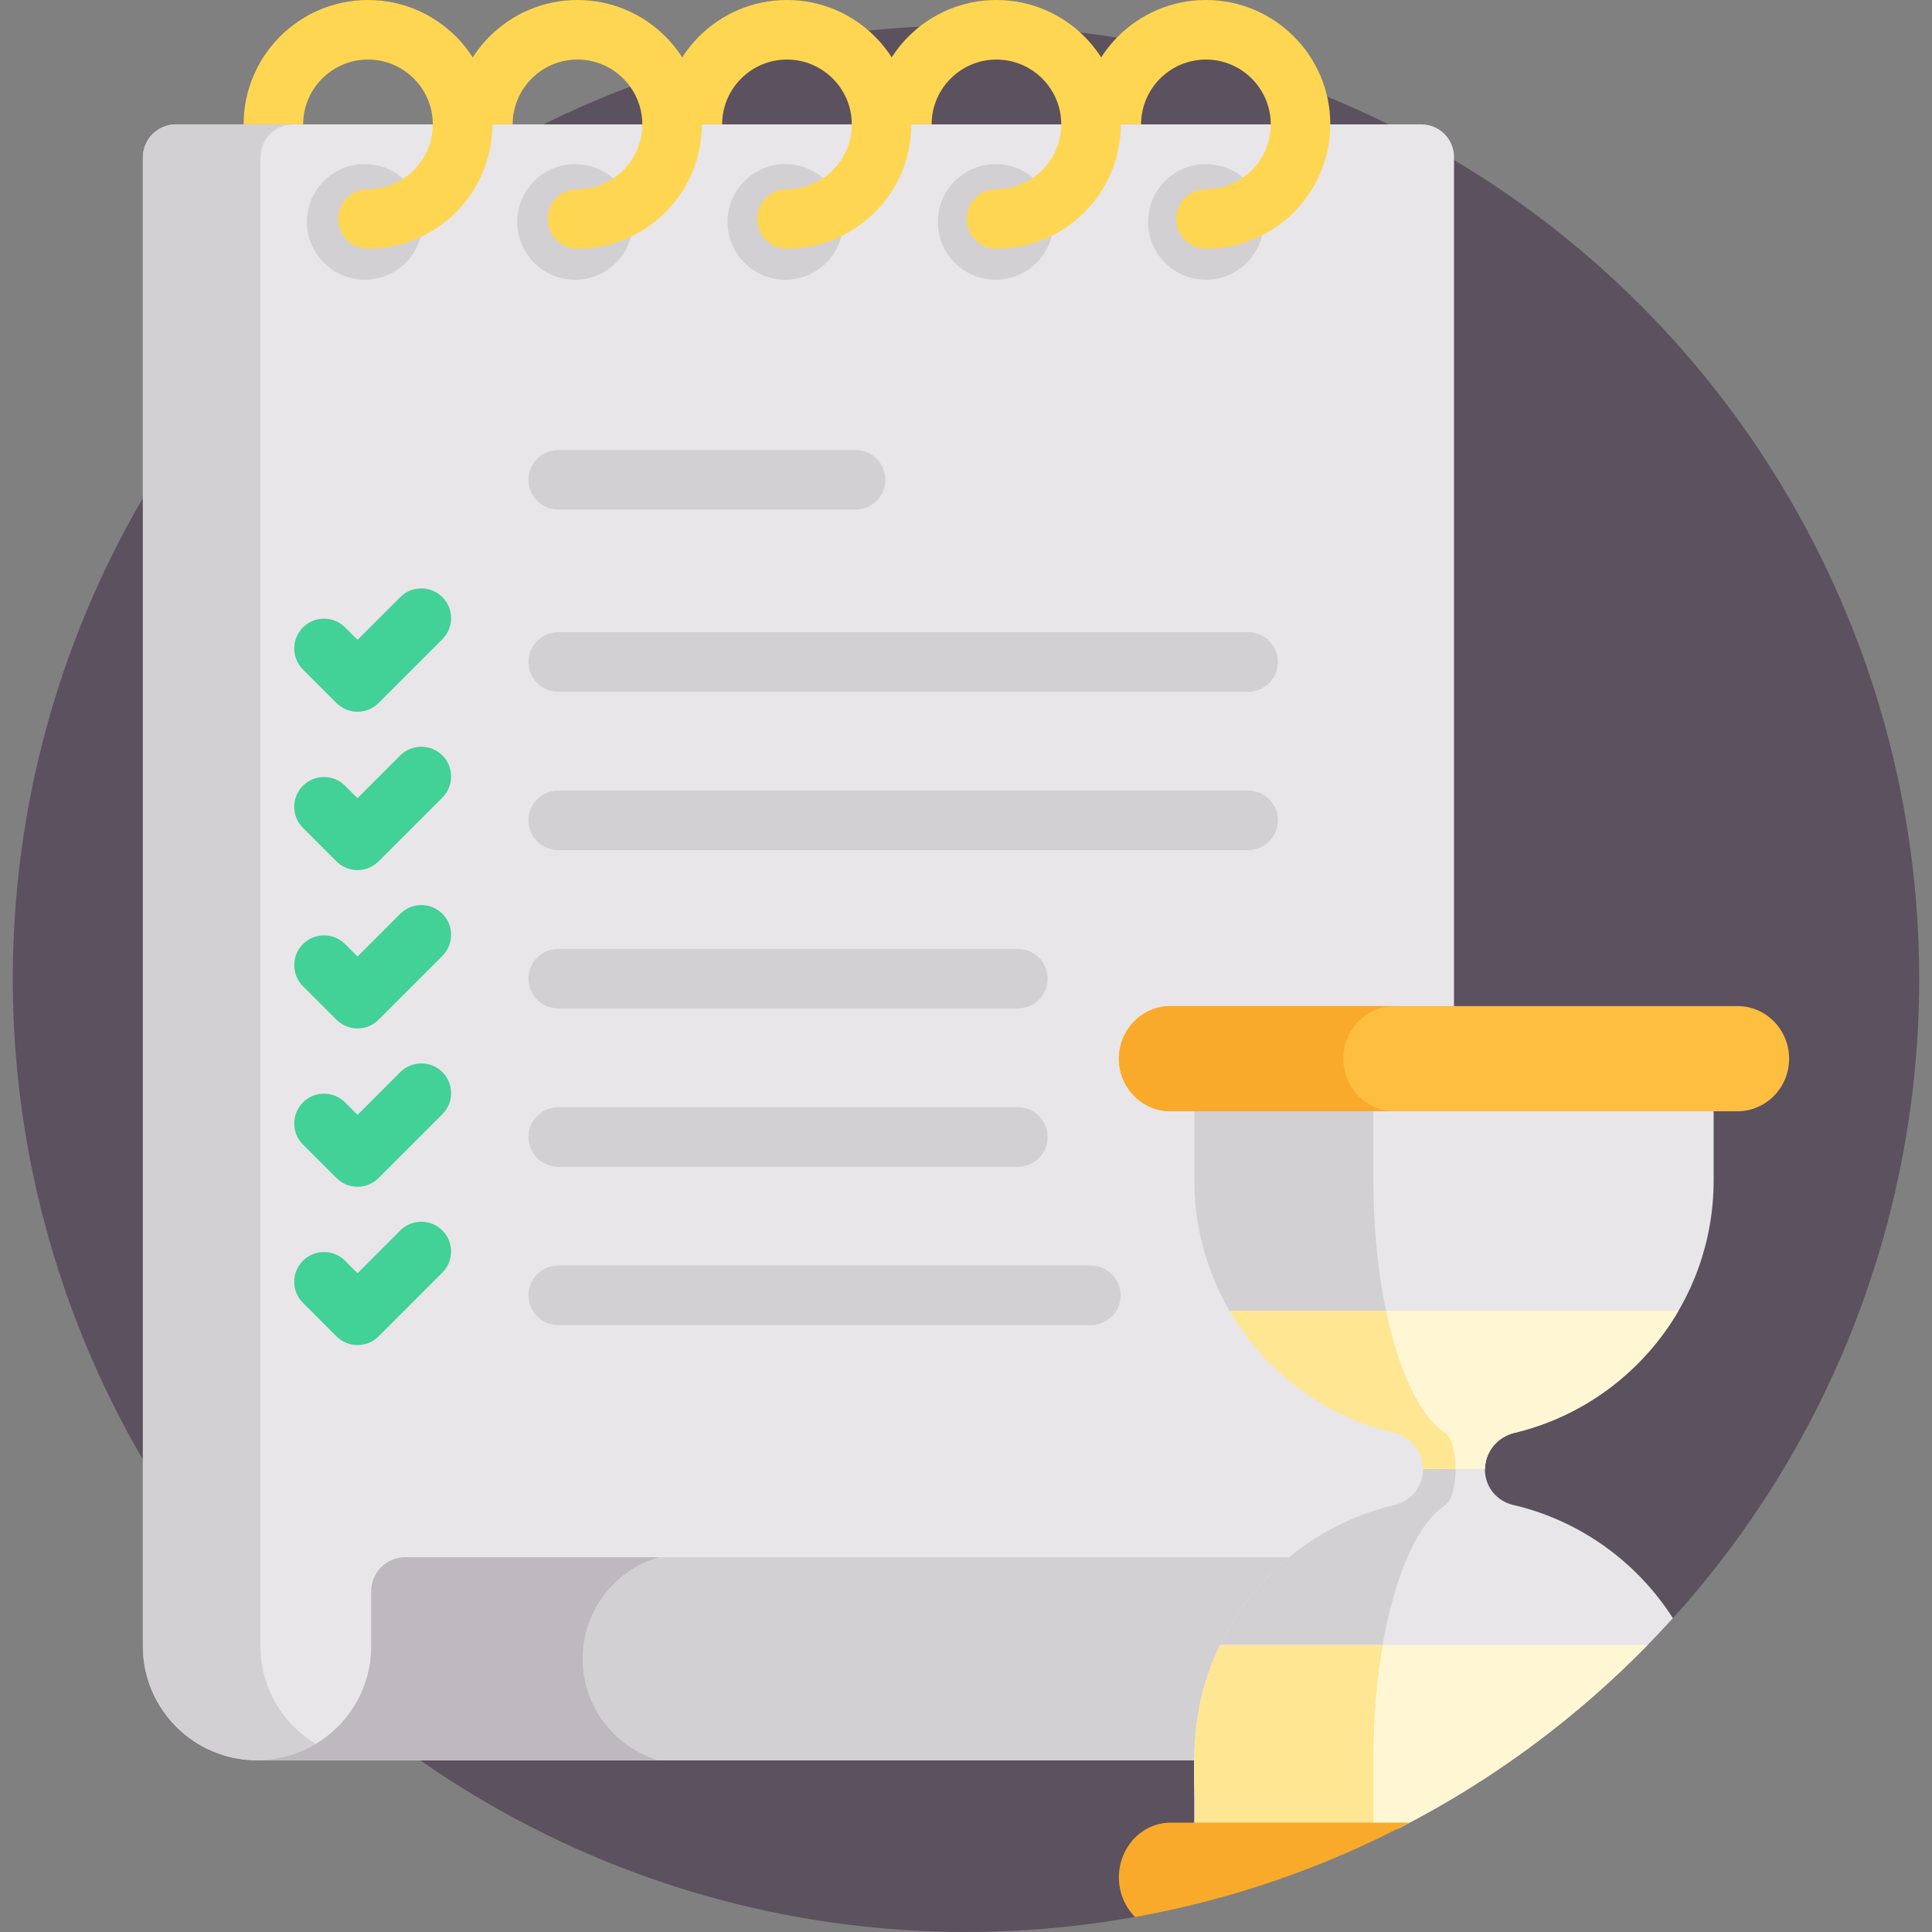 <?xml version="1.0" encoding="iso-8859-1"?>
<!-- Generator: Adobe Illustrator 19.0.0, SVG Export Plug-In . SVG Version: 6.00 Build 0)  -->
<svg version="1.1" id="Capa_1" xmlns="http://www.w3.org/2000/svg" xmlns:xlink="http://www.w3.org/1999/xlink" x="0px" y="0px"
	 viewBox="0 0 512 512" style="enable-background:new 0 0 512 512;" xml:space="preserve">
<rect x="0" y="0" width="512" height="512" fill="#808080" stroke="none"/>
<circle style="fill:#5C515E;" cx="256" cy="259.39" r="252.61"/>
<path style="fill:#E8E6E9;" d="M376.689,32.963H46.635c-4.843,0-8.769,3.926-8.769,8.769v394.489
	c0,16.714,13.549,30.263,30.263,30.263h317.199V41.602C385.328,36.831,381.46,32.963,376.689,32.963z"/>
<g>
	<path style="fill:#D3D0D4;" d="M69.017,436.221V41.732c0-4.843,3.926-8.769,8.769-8.769H46.635c-4.843,0-8.769,3.926-8.769,8.769
		v394.489c0,16.713,13.549,30.263,30.263,30.263H99.28C82.566,466.484,69.017,452.935,69.017,436.221z"/>
	<path style="fill:#D3D0D4;" d="M107.407,412.683c-4.979,0-9.015,4.036-9.015,9.015v14.522c0,16.714-13.549,30.263-30.263,30.263
		h317.2c16.714,0,30.263-13.549,30.263-30.263v-14.76c0-4.848-3.93-8.778-8.778-8.778H107.407V412.683z"/>
	<circle style="fill:#D3D0D4;" cx="96.67" cy="58.808" r="15.323"/>
	<circle style="fill:#D3D0D4;" cx="319.58" cy="58.808" r="15.323"/>
	<circle style="fill:#D3D0D4;" cx="263.86" cy="58.808" r="15.323"/>
	<circle style="fill:#D3D0D4;" cx="208.13" cy="58.808" r="15.323"/>
	<circle style="fill:#D3D0D4;" cx="152.4" cy="58.808" r="15.323"/>
</g>
<g>
	<path style="fill:#FED652;" d="M97.521,0C79.345,0,64.558,14.787,64.558,32.963h15.784c0-9.472,7.706-17.179,17.179-17.179
		S114.7,23.491,114.7,32.963s-7.706,17.179-17.179,17.179c-4.359,0-7.892,3.533-7.892,7.892s3.533,7.892,7.892,7.892
		c18.176,0,32.963-14.787,32.963-32.963S115.698,0,97.521,0z"/>
	<path style="fill:#FED652;" d="M153.036,0c-18.176,0-32.963,14.787-32.963,32.963h15.784c0-9.472,7.706-17.179,17.179-17.179
		c9.473,0,17.179,7.707,17.179,17.179s-7.706,17.179-17.179,17.179c-4.359,0-7.892,3.533-7.892,7.892s3.533,7.892,7.892,7.892
		C171.213,65.927,186,51.14,186,32.963S171.213,0,153.036,0z"/>
	<path style="fill:#FED652;" d="M208.552,0c-18.176,0-32.963,14.787-32.963,32.963h15.784c0-9.472,7.706-17.179,17.179-17.179
		c9.473,0,17.179,7.707,17.179,17.179s-7.706,17.179-17.179,17.179c-4.359,0-7.892,3.533-7.892,7.892s3.533,7.892,7.892,7.892
		c18.176,0,32.963-14.787,32.963-32.963S226.728,0,208.552,0z"/>
	<path style="fill:#FED652;" d="M319.582,0c-18.176,0-32.963,14.787-32.963,32.963h15.784c0-9.472,7.706-17.179,17.179-17.179
		s17.179,7.707,17.179,17.179s-7.706,17.179-17.179,17.179c-4.359,0-7.892,3.533-7.892,7.892s3.533,7.892,7.892,7.892
		c18.176,0,32.963-14.787,32.963-32.963S337.758,0,319.582,0z"/>
	<path style="fill:#FED652;" d="M264.067,0c-18.176,0-32.963,14.787-32.963,32.963h15.784c0-9.472,7.706-17.179,17.179-17.179
		s17.179,7.707,17.179,17.179s-7.706,17.179-17.179,17.179c-4.359,0-7.892,3.533-7.892,7.892s3.533,7.892,7.892,7.892
		c18.176,0,32.963-14.787,32.963-32.963S282.243,0,264.067,0z"/>
</g>
<g>
	<path style="fill:#D3D0D4;" d="M330.78,183.324H147.936c-4.359,0-7.892-3.533-7.892-7.892s3.533-7.892,7.892-7.892H330.78
		c4.359,0,7.892,3.533,7.892,7.892S335.138,183.324,330.78,183.324z"/>
	<path style="fill:#D3D0D4;" d="M330.78,225.285H147.936c-4.359,0-7.892-3.533-7.892-7.892s3.533-7.892,7.892-7.892H330.78
		c4.359,0,7.892,3.533,7.892,7.892S335.138,225.285,330.78,225.285z"/>
	<path style="fill:#D3D0D4;" d="M226.728,135.049h-78.792c-4.359,0-7.892-3.533-7.892-7.892s3.533-7.892,7.892-7.892h78.792
		c4.359,0,7.892,3.533,7.892,7.892C234.62,131.516,231.087,135.049,226.728,135.049z"/>
	<path style="fill:#D3D0D4;" d="M269.748,267.247H147.936c-4.359,0-7.892-3.533-7.892-7.892c0-4.359,3.533-7.892,7.892-7.892
		h121.812c4.359,0,7.892,3.533,7.892,7.892C277.64,263.714,274.107,267.247,269.748,267.247z"/>
</g>
<g>
	<path style="fill:#42D197;" d="M94.748,188.62L94.748,188.62c-2.093,0-4.101-0.831-5.58-2.312l-8.88-8.881
		c-3.082-3.082-3.082-8.079,0-11.161s8.08-3.081,11.161,0.001l3.3,3.3l11.326-11.326c3.082-3.081,8.079-3.082,11.161,0.001
		c3.082,3.082,3.082,8.078,0,11.161l-16.907,16.906C98.848,187.789,96.841,188.62,94.748,188.62z"/>
	<path style="fill:#42D197;" d="M94.748,230.582L94.748,230.582c-2.094,0-4.101-0.831-5.581-2.312l-8.88-8.882
		c-3.082-3.082-3.081-8.079,0.001-11.161s8.079-3.081,11.161,0.001l3.3,3.3l11.326-11.325c3.082-3.083,8.079-3.082,11.161-0.001
		c3.082,3.083,3.082,8.079,0,11.162l-16.907,16.906C98.848,229.751,96.841,230.582,94.748,230.582z"/>
	<path style="fill:#42D197;" d="M94.748,272.543L94.748,272.543c-2.094,0-4.101-0.831-5.581-2.312l-8.88-8.882
		c-3.082-3.082-3.081-8.079,0.001-11.161c3.082-3.081,8.079-3.082,11.161,0.001l3.3,3.3l11.326-11.325
		c3.082-3.083,8.079-3.082,11.161-0.001c3.082,3.083,3.082,8.079,0,11.162l-16.907,16.906
		C98.848,271.712,96.841,272.543,94.748,272.543z"/>
</g>
<g>
	<path style="fill:#D3D0D4;" d="M269.748,309.208H147.936c-4.359,0-7.892-3.533-7.892-7.892s3.533-7.892,7.892-7.892h121.812
		c4.359,0,7.892,3.533,7.892,7.892S274.107,309.208,269.748,309.208z"/>
	<path style="fill:#D3D0D4;" d="M289.085,351.169H147.936c-4.359,0-7.892-3.533-7.892-7.892s3.533-7.892,7.892-7.892h141.149
		c4.359,0,7.892,3.533,7.892,7.892C296.977,347.636,293.443,351.169,289.085,351.169z"/>
</g>
<g>
	<path style="fill:#42D197;" d="M94.748,314.504L94.748,314.504c-2.093,0-4.101-0.831-5.58-2.312l-8.88-8.881
		c-3.082-3.082-3.082-8.079,0-11.161c3.082-3.081,8.08-3.082,11.161,0.001l3.3,3.3l11.326-11.326
		c3.082-3.083,8.079-3.082,11.161-0.001c3.082,3.083,3.082,8.079,0,11.162l-16.907,16.906
		C98.848,313.673,96.841,314.504,94.748,314.504z"/>
	<path style="fill:#42D197;" d="M94.748,356.465L94.748,356.465c-2.093,0-4.101-0.831-5.58-2.312l-8.88-8.881
		c-3.082-3.082-3.082-8.079,0-11.161c3.082-3.081,8.08-3.082,11.161,0.001l3.3,3.3l11.326-11.326
		c3.082-3.081,8.079-3.082,11.161,0.001c3.082,3.082,3.082,8.078,0,11.161l-16.907,16.906
		C98.848,355.634,96.841,356.465,94.748,356.465z"/>
</g>
<path style="fill:#E8E6E9;" d="M400.973,398.815c-4.35-1.012-7.449-4.856-7.449-9.322c0-4.678,3.25-8.683,7.801-9.766
	c30.285-7.211,52.808-34.439,52.808-66.931v-18.777h-137.61v18.777c0,32.537,22.586,59.795,52.934,66.961
	c4.479,1.058,7.676,5.005,7.676,9.607l0,0c0,4.542-3.153,8.443-7.575,9.48c-30.399,7.129-53.034,34.411-53.034,66.984v18.777h53.994
	c27.585-14.055,52.243-33.027,72.821-55.764C433.815,413.937,418.717,402.94,400.973,398.815z"/>
<path style="fill:#D3D0D4;" d="M383.023,398.844c1.589-1.037,2.723-4.939,2.723-9.481l0,0c0-4.603-1.149-8.55-2.759-9.608
	c-10.908-7.165-19.025-34.424-19.025-66.96v-18.777h-47.439v18.777c0,32.537,22.586,59.795,52.933,66.96
	c4.479,1.057,7.676,5.005,7.676,9.608l0,0c0,4.542-3.153,8.443-7.575,9.481c-30.399,7.129-53.034,34.411-53.034,66.984v18.777
	h47.439v-18.777C363.962,433.255,372.098,405.973,383.023,398.844z"/>
<path style="fill:#FFF6D4;" d="M325.849,347.376c9.358,16.058,25.021,27.991,43.608,32.38c4.462,1.054,7.649,4.976,7.673,9.556
	h16.402c0.083-4.6,3.301-8.516,7.793-9.586c18.531-4.412,34.145-16.327,43.482-32.35H325.849z"/>
<path style="fill:#FFE693;" d="M325.853,347.382c9.625,16.512,25.58,28.117,43.595,32.371c0.003,0.001,0.006,0.002,0.009,0.003
	c4.4,1.042,7.649,4.912,7.673,9.556h8.615c-0.009-4.58-1.154-8.502-2.758-9.556c-6.68-4.388-12.31-16.321-15.673-32.38h-41.465
	C325.85,347.378,325.851,347.38,325.853,347.382z"/>
<path style="fill:#FFF6D4;" d="M316.523,484.605h53.994c24.658-12.564,46.969-29.066,66.127-48.665h-113.29
	C313.694,455.93,317.333,471.568,316.523,484.605z"/>
<path style="fill:#FFE693;" d="M363.962,465.827c0-10.714,0.885-20.847,2.455-29.887h-43.063
	c-9.559,19.781-6.084,35.364-6.83,48.665h47.439v-18.778H363.962z"/>
<path style="fill:#FEBE40;" d="M460.437,294.498H310.219c-7.565,0-13.698-6.24-13.698-13.938s6.133-13.938,13.698-13.938h150.217
	c7.565,0,13.698,6.24,13.698,13.938C474.134,288.258,468.001,294.498,460.437,294.498z"/>
<g>
	<path style="fill:#F9AA2B;" d="M356,280.561c0-7.698,6.133-13.938,13.698-13.938h-59.479c-7.565,0-13.698,6.24-13.698,13.938
		c0,7.697,6.133,13.937,13.698,13.937h59.479C362.133,294.498,356,288.258,356,280.561z"/>
	<path style="fill:#F9AA2B;" d="M310.219,483.029c-7.565,0-13.698,6.486-13.698,14.485c0,4.148,1.658,7.879,4.3,10.52
		c25.812-4.622,50.255-13.18,72.71-25.005L310.219,483.029L310.219,483.029z"/>
</g>
<path style="fill:#BDB9BE;" d="M154.399,439.584c0-12.724,8.474-23.464,20.084-26.9h-67.076c-4.979,0-9.015,4.036-9.015,9.016
	v14.522c0,16.714-13.549,30.263-30.263,30.263h106.354C162.873,463.048,154.399,452.308,154.399,439.584z"/>
<g>
</g>
<g>
</g>
<g>
</g>
<g>
</g>
<g>
</g>
<g>
</g>
<g>
</g>
<g>
</g>
<g>
</g>
<g>
</g>
<g>
</g>
<g>
</g>
<g>
</g>
<g>
</g>
<g>
</g>
</svg>
